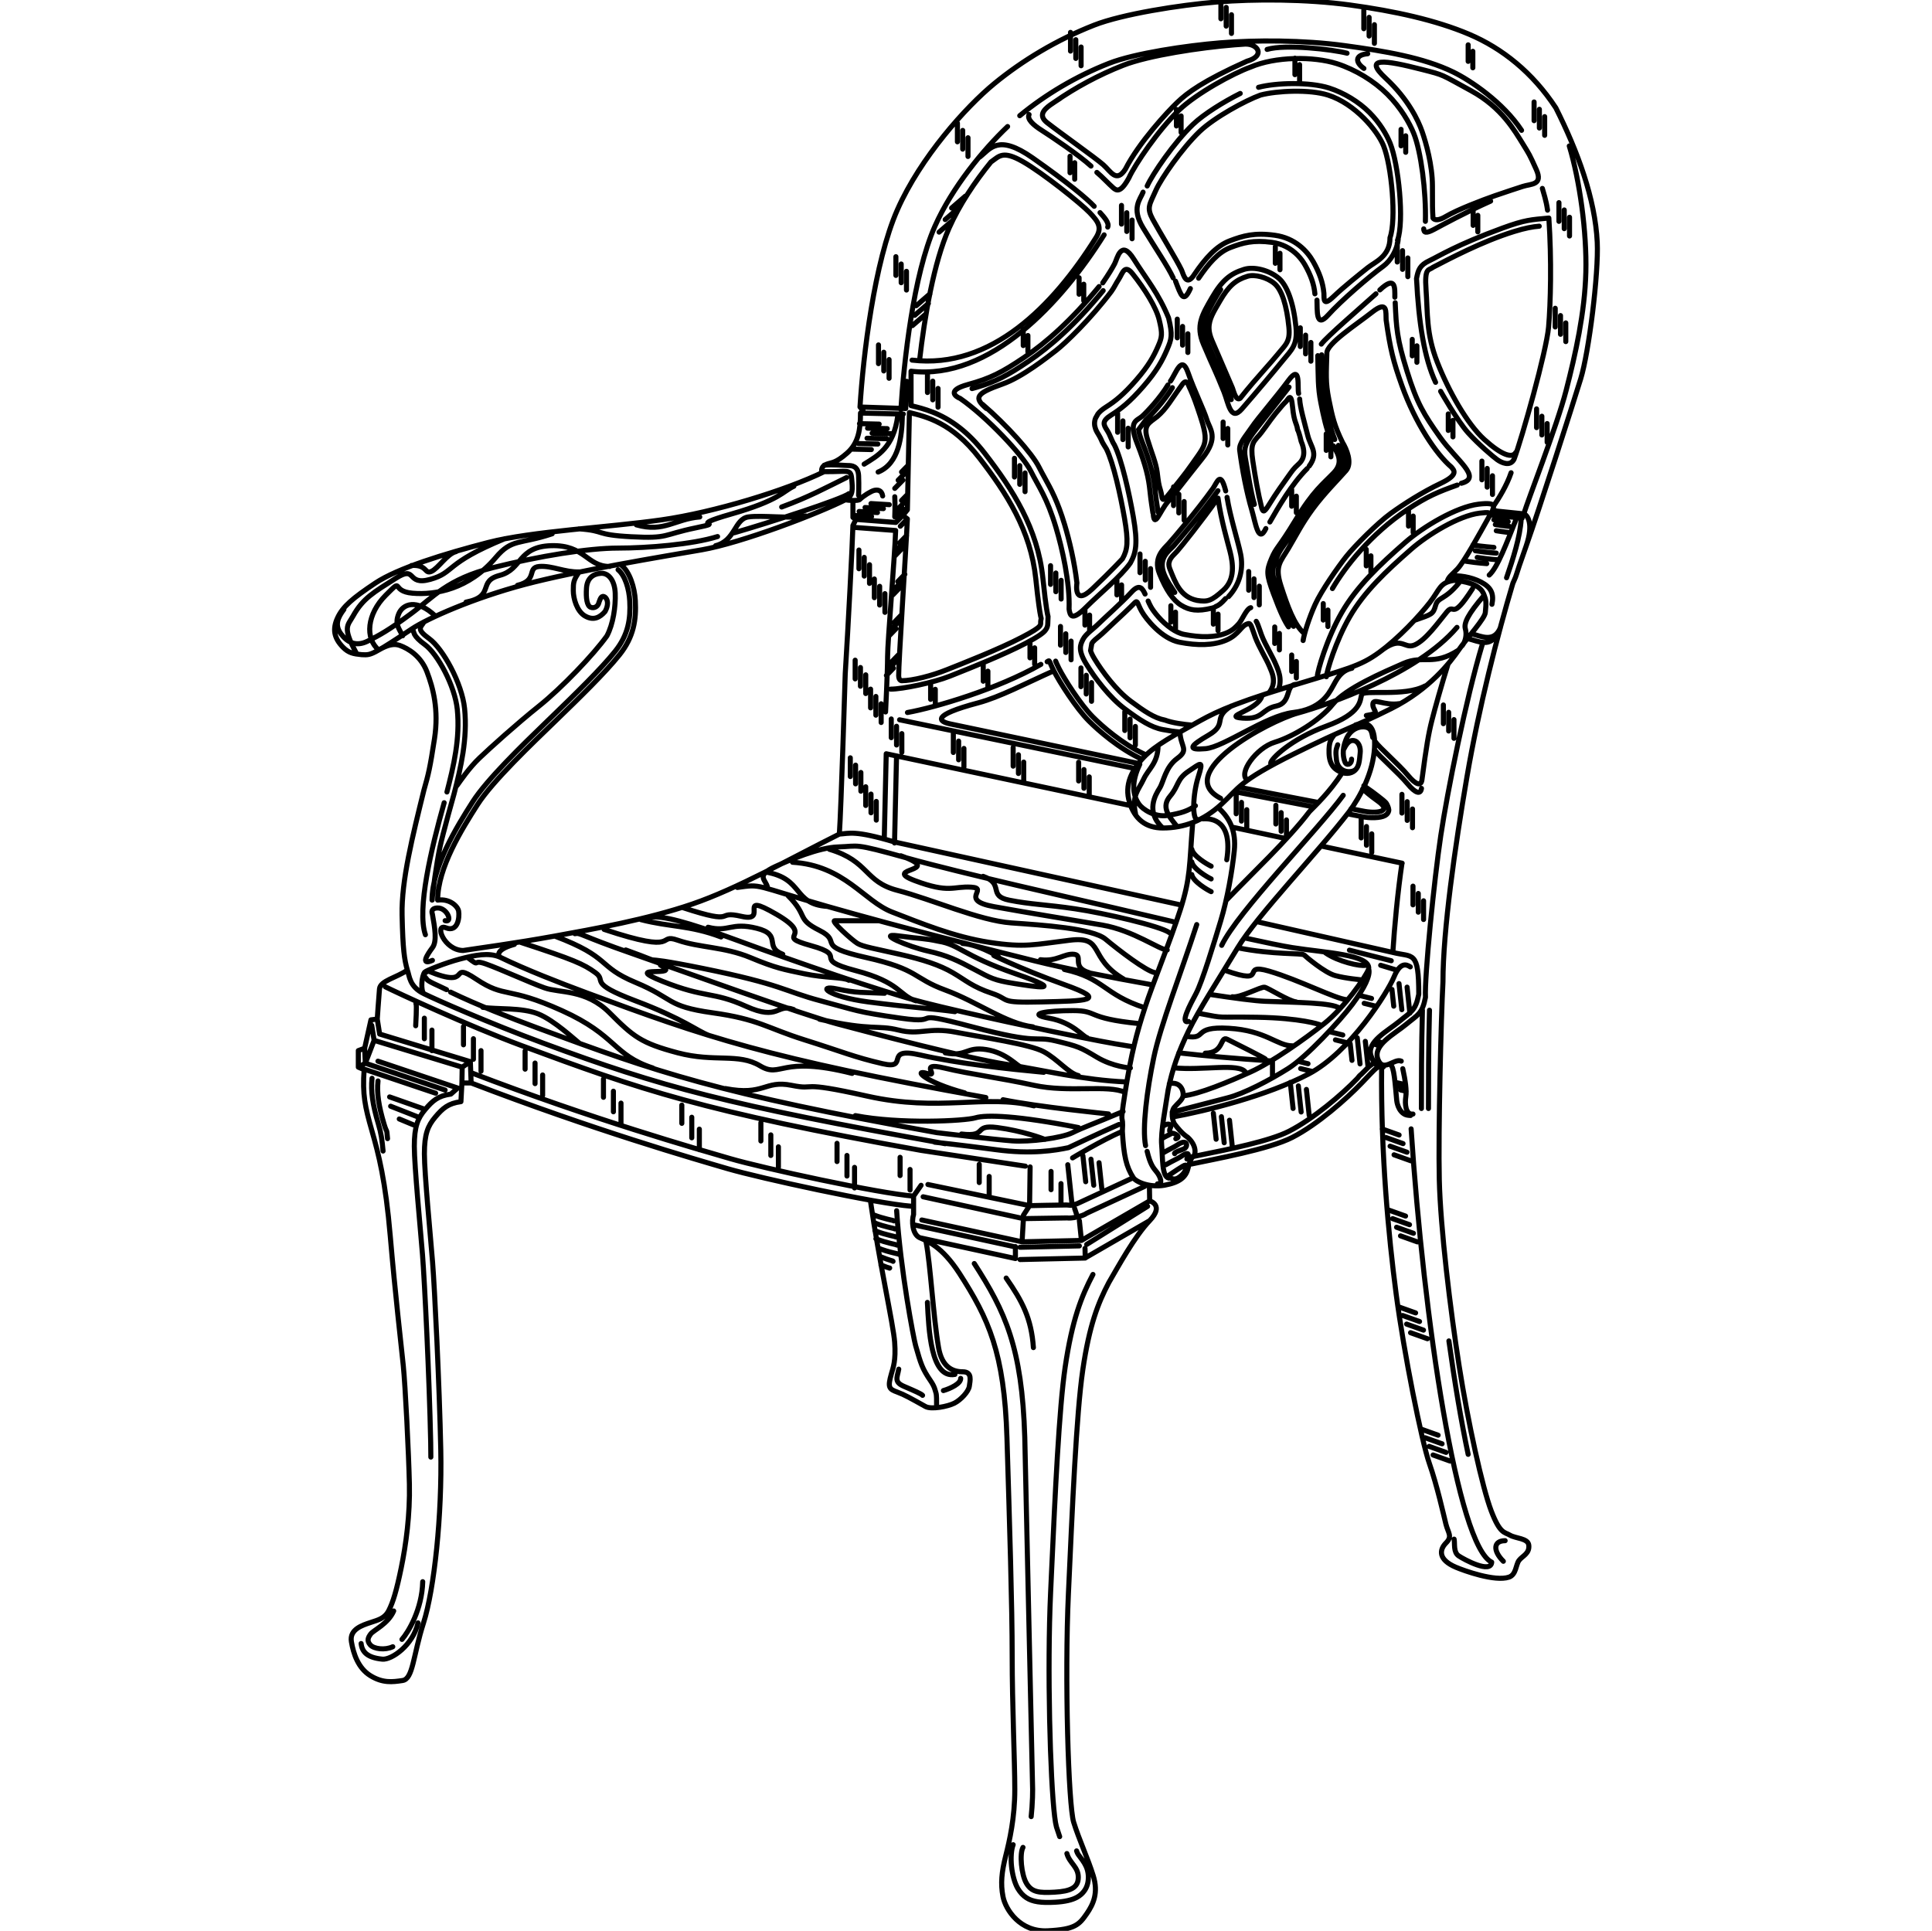 <?xml version="1.0" encoding="utf-8"?>
<!-- Generator: Adobe Illustrator 16.0.0, SVG Export Plug-In . SVG Version: 6.00 Build 0)  -->
<!DOCTYPE svg PUBLIC "-//W3C//DTD SVG 1.1//EN" "http://www.w3.org/Graphics/SVG/1.1/DTD/svg11.dtd">
<svg version="1.1" id="Layer_1" xmlns:x="http://ns.adobe.com/Extensibility/1.0/" xmlns:i="http://ns.adobe.com/AdobeIllustrator/10.0/" xmlns:graph="http://ns.adobe.com/Graphs/1.0/"
	 xmlns="http://www.w3.org/2000/svg" xmlns:xlink="http://www.w3.org/1999/xlink" x="0px" y="0px" width="597.84px"
	 height="597.553px" viewBox="0 0 597.84 597.553" enable-background="new 0 0 597.84 597.553" xml:space="preserve">
<path fill="none" stroke="#000000" stroke-width="1.569" stroke-linecap="round" d="M459.626,189.475
	c0,1.836-5.736,8.031-8.26,11.702c-2.524,3.671-8.949,12.162-20.88,18.127c-11.932,5.965-13.577,5.806-30.059,13.996
	c-17.323,8.609-16.979,10.555-22.485,15.603s-11.458,7.342-18.126,7.342c-5.278,0-8.72-2.752-10.326-8.031
	c-1.606-5.276,0.688-9.867,4.36-13.767c3.671-3.9,10.325-7.342,15.603-10.326c5.277-2.982,10.096-5.736,28.911-11.472
	c18.738-5.713,22.486-6.426,28.452-10.785c5.965-4.36,12.39-11.243,15.603-15.374c3.212-4.129,2.982-6.195,7.572-6.883
	 M377.712,247.068c-14.915-7.801,14.685-23.863,23.863-26.386c9.178-2.525,36.982-12.044,49.275-26.527 M369.911,249.362
	c-2.295,1.606-4.36,2.295-8.49,2.983c-4.13,0.688-7.89-1.943-8.948-3.442c-2.173-3.073-2.295-7.113,0.229-12.39 M459.626,189.475
	c0.356-3.333,0.149-3.909-0.357-5.256c-0.504-1.347-1.515-3.873-9.28-4.611 M405.209,251.161c1.598-1.665,6.139-5.82,10.162-12.051
	 M417.456,251.239c3.443-4.66,7.446-12.129,7.877-19.812c0.318-5.684-1.321-8.786-5.901-7.059 M418.235,234.937
	c0,1.717-1.56,2.106-2.028,0.937c-0.468-1.17-1.092-3.588,0.312-7.02c1.403-3.432,4.446-4.212,6.161-3.822
	c1.716,0.39,1.794,1.716,2.106,3.197 M413.946,230.492c-0.547,1.56-0.703,1.872-0.391,4.68c0.312,2.809,2.651,4.057,4.914,3.51
	c2.262-0.546,2.184-3.744,2.418-5.537c0.234-1.795-0.445-3.726-2.006-3.96c-1.56-0.234-2.495,1.559-3.119,2.808 M379.376,278.712
	c8.052-8.426,19.132-18.724,25.833-27.551 M361.475,337.273c1.301-6.389,3.144-11.654,6.311-18.199
	c3.167-6.545,9.078-15.625,15.201-25.759c6.123-10.134,24.703-29.348,34.468-42.076 M367.786,316.117
	c-2.745,0.846,0.422-5.066,2.322-8.656c1.901-3.59,5.49-15.412,7.602-22.379c2.112-6.968,3.589-15.625,4.222-21.747
	c0.644-6.22-1.477-10.134-4.645-13.09 M379.609,266.079c1.9-12.035-4.433-12.879-7.39-12.667 M347.307,350.109
	c0.422-6.545-1.056,0,0.845-12.035c1.9-12.033,3.588-18.367,6.122-26.178c2.533-7.812,7.812-20.481,10.979-30.404
	c3.167-9.923,2.744-13.513,3.799-26.604 M367.575,352.009c2.956,2.746,2.323,5.49,1.688,5.912c-0.633,0.422-1.055,1.268-1.688,3.801
	c-0.634,2.533-2.534,4.221-7.178,5.066c-4.646,0.844-8.86-1.002-9.712-2.322c-2.189-3.389-2.957-6.756-3.378-14.357 M370.32,286.136
	c-4.856,14.99-11.19,31.037-13.302,41.172c-2.111,10.133-3.589,21.746-2.534,27.236 M379.821,339.763
	c5.066-1.266,13.089-5.488,18.79-9.078c5.7-3.59,16.046-14.779,19.846-19.846c3.8-5.068,5.7-9.078,5.067-10.979 M367.575,352.009
	c-1.9-1.268-3.167-2.955-4.012-4.012c-0.844-1.055-1.266-4.012-0.21-5.277c1.055-1.266,2.534-2.324,2.744-3.59
	c0.211-1.266-0.6-4.576-4.267-3.75 M362.719,344.197c2.322-0.633,10.767-2.742,17.102-4.434 M331.894,358.343
	c0,0,8.657-5.277,15.413-8.234 M362.93,345.675c10.345-1.898,29.136-6.545,42.015-13.301s24.491-25.336,26.391-29.98
	c1.901-4.645,3.801-4.013,5.067-3.168 M368.63,360.244c6.968-1.479,24.096-4.562,31.247-8.234
	c7.812-4.012,16.679-11.822,21.536-16.891c4.856-5.066,4.856-5.277,6.123-4.855 M368.196,358.125l3.691-0.756
	c7.955-1.611,21.033-4.219,27.003-7.283c7.607-3.906,16.375-11.373,21.104-16.309l0.703-0.857l0.623-0.547l2.028-2.027
	c0.563-0.59,1.512-1.102,1.937-1.535 M350.685,364.466l-17.313,8.023 M354.201,367.162l-17.874,8.283 M330.204,376.923
	c1.267,0.211,4.646-0.422,6.124-1.479 M330.204,376.923l-13.512,0.211 M318.592,373.123c0,0,9.501-0.211,11.401-0.211
	c1.267,0,1.056,0.422,3.378-0.422 M330.416,360.455l1.267,11.824 M333.372,376.501l-0.845-2.533 M318.592,373.123l-1.9,2.957
	 M318.592,373.123l0.17-11.992 M346.251,347.998c-6.757,2.957-15.624,7.178-15.624,7.178 M366.097,339.13
	c4.856-0.422,14.357-4.434,20.902-7.389c6.545-2.957,16.679-10.135,22.802-14.99c6.124-4.855,12.669-14.146,13.724-16.892
	 M393.755,333.429v-5.066 M316.692,377.134l-31.036-6.756 M318.592,373.123l-31.458-6.545 M285.022,356.023l32.258,4.873
	 M289.245,353.488c0,0,8.023,0.844,19.002,2.322c10.979,1.479,18.368,0.213,22.38-0.635 M289.878,350.531
	c0,0,17.735,2.111,23.224,2.535c5.49,0.422,15.413-0.846,18.791-2.535c3.379-1.689,6.123-2.533,15.624-6.545 M282.7,370.167v5.699
	 M314.217,389.492l-29.617-6.447 M316.692,377.134l-0.422,7.178 M334.005,377.767l0.633,6.123 M343.084,396.98
	c2.956-5.066,8.023-14.355,12.667-19.213c4.646-4.855,0-6.121,0-6.121s-0.074-4.348-0.074-4.559 M334.638,383.89l21.113-12.244
	 M334.638,383.89l-18.368,0.422 M282.7,375.867c-0.634,1.9-0.422,6.123,1.9,7.178c2.323,1.059,6.757,2.535,12.246,10.98
	 M313.736,385.791l-31.036-6.756 M334.005,385.58l-18.369,0.422 M336.261,385.128l18.856-11.795 M335.871,389.261l19.881-11.494
	 M313.736,385.791l-31.036-6.756 M316.27,384.312l-31.037-6.756 M335.812,389.337l-20.175,0.465 M361.711,364.603
	c-2.248-0.355-1.893-6.389-2.248-10.293s1.301-12.186,2.012-17.037 M358.162,366.378c1.774,0.236,0.946-2.25-0.237-3.67
	c-1.183-1.418-2.011-2.482-2.958-6.387 M361.12,364.128c0,0,3.076-2.129,4.851-3.193c1.774-1.064,0.829,0.475,0.829,1.064
	c0,0.592-1.065,1.893-2.366,2.604C363.131,365.312,362.185,364.484,361.12,364.128 M367.272,358.687
	c1.538-3.076-1.42-1.064-2.13-0.59c-0.709,0.473-2.129,1.064-4.377,2.365 M363.486,357.031c-0.119-0.117-0.154-0.393,2.721-1.418
	c1.655-0.594,1.368-3.604-2.012-1.186c-0.693,0.498-2.484,1.303-4.496,2.486 M363.841,352.417c2.011-0.592-0.828-2.01-1.302-1.656
	c-0.473,0.355-1.774,0.828-3.076,1.656 M361.948,350.05c-0.118-0.828,0.591-1.182,0.237-1.773c-0.355-0.592-1.065-0.475-2.129,0.117
	 M145.791,335.15c37.673,14.488,69.492,23.652,79.428,26.551c9.936,2.898,45.953,10.764,56.716,11.592 M282.7,370.167
	c-10.764-0.83-46.781-8.695-56.717-11.594c-9.936-2.896-42.52-12.109-80.192-26.598 M119.236,305.398
	c3.312,1.656,25.504,12.016,42.227,18.215c36.846,13.662,55.889,20.287,123.559,32.41 M131.23,307.554
	c3.312,1.656,20.085,9.051,36.808,15.25c36.846,13.662,56.767,19.023,124.437,31.146 M139.431,307.042
	c7.983,3.887,18.67,8.035,26.888,11.082c36.846,13.662,55.889,20.285,123.559,32.406 M154.616,296.167
	c-3.457-1.424-7.524-0.611-12.202,0.608c-4.677,1.221-10.631,3.651-10.981,4.069c-0.952,1.133-1.366,5.822-0.204,6.711
	 M132.486,300.503c-2.34,1.172-0.78,1.873-0.39,2.574c0.39,0.703,3.744,2.029,6.083,3.199 M154.616,296.167
	c7.983,3.886,18.671,8.034,26.888,11.083c36.845,13.66,55.889,20.285,123.56,32.406 M343.036,344.744c0,0-22.02-2.201-32.663-4.404
	 M143.303,294.158c4.771-0.734,16.234-2.263,28.345-4.465c12.111-2.202,28.626-5.137,42.572-9.909
	c13.946-4.771,30.094-13.946,45.508-21.653 M159.17,292.263c-6.606,1.834-4.554,3.903-4.554,3.903 M348.541,334.835
	c-13.288-0.547-25.69-3.67-37.434-5.506c-11.744-1.836-41.104-9.541-52.113-12.477c-11.01-2.938-46.242-15.781-63.124-21.654
	c-16.882-5.872-16.148-6.605-17.983-6.239 M350.801,323.978c-8.224-1.268-13.353-2.404-16.939-3.09
	c-7.707-1.467-35.232-7.34-48.077-10.643s-40.37-12.845-57.251-19.084c-16.882-6.238-23.489-7.706-27.158-7.338 M393.755,328.363
	c-11.723-0.764-21.228-1.639-28.991-2.527 M356.78,304.82c-13.446-2.381-27.552-5.183-36.498-7.419
	c-16.214-4.053-41.104-10.275-64.224-16.881s-20.185-6.973-27.892-5.873 M414.601,312.082c-2.202-1.836-13.58-1.836-23.122-2.201
	c-3.028-0.117-9.385-0.938-17.261-2.154 M363.921,285.447c-7.736-1.796-14.789-3.464-19.067-4.462
	c-11.884-2.772-47.14-10.695-64.175-15.449c-17.034-4.754-14.54-3.633-21.385-3.425c-6.03,0.183-15.059,4.07-19.415,6.08
	c-6.292,2.905-2.775,4.08-2.38,6.457 M423.524,299.86c0.631-4.499-13.703-5.01-23.607-6.595c-3.112-0.498-8.533-1.621-14.874-3.016
	 M116.741,315.376c0,0,0.455-6.764,0.688-9.33c0.233-2.562,5.361-3.496,8.625-5.826 M126.054,300.22
	c-0.933-3.265-1.399-6.294-1.631-17.017c-0.233-10.723,3.263-24.476,6.759-38.696 M126.054,300.22
	c0.699,1.865,0.563,5.109,5.176,7.334 M131.182,244.508c1.399-4.896,1.865-6.759,3.264-15.851
	c1.398-9.091-0.466-15.851-2.331-20.746s-5.828-7.227-8.392-8.159c-1.766-0.643-3.729-0.233-6.527,1.399
	c-2.797,1.631-3.548,1.532-5.265,1.454 M140.506,245.674c2.098-8.16,4.195-17.017,3.263-26.34
	c-0.789-7.891-6.76-18.649-10.956-21.68c-4.196-3.03-2.564-3.497-1.632-5.128 M140.506,245.674c0,0-3.497,12.354-4.429,16.783
	c-0.933,4.43-2.331,14.22-2.331,16.083 M111.931,202.605c-2.554-0.258-4.036-0.491-5.828-2.331c-2.76-2.834-3.263-5.595-1.632-9.091
	c1.632-3.498,4.663-6.062,11.655-10.723c6.994-4.663,21.446-9.092,34.966-12.588c13.521-3.497,37.297-4.662,53.614-6.992
	c16.317-2.333,38.462-9.091,50.35-14.919 M117.195,201.151c1.399-0.699,5.361-3.264,10.257-6.527
	c4.895-3.264,19.114-9.558,34.965-13.753c15.851-4.196,42.658-8.625,54.779-10.723c12.122-2.098,36.158-11.239,44.783-15.667
	 M106.413,188.595c-1.941,2.588-2.902,4.911-0.893,7.591c2.009,2.678,4.688,4.017,8.259,2.232c3.572-1.786,6.474-3.349,13.395-8.483
	c6.92-5.135,11.161-10.715,25.449-14.287c14.287-3.572,29.467-6.028,38.619-6.028c9.153,0,22.993-1.116,30.806-3.57 M135.433,278.56
	c0-10.045,7.59-22.101,12.278-29.468c4.687-7.367,17.188-19.198,24.333-26.118c7.143-6.92,15.18-14.734,19.644-20.315
	c4.465-5.581,5.217-10.93,4.911-16.742c-0.223-4.241-1.786-8.93-4.241-10.938 M138.301,245.107
	c2.035-7.915,4.107-16.503,3.203-25.547c-0.728-7.283-6.15-17.262-10.023-20.06c-1.862-1.345-2.768-2.361-3.188-3.116l-0.415-1.082
	c-0.068-0.314-0.093-0.613-0.081-0.902 M131.638,289.274c-2.679-7.812,1.786-26.564,5.804-40.85 M179.221,176.992
	c-1.794,2.574-1.819,3.344-1.819,5.8c0,2.455,1.117,6.367,3.572,7.812c2.72,1.602,4.688,0.447,6.25-1.339
	c1.591-2.914,0.343-4.708-0.67-4.688c-0.706,0.013-1.12,1.599-1.339,2.232c-0.3,0.867-1.339,1.562-2.456,1.117
	c-1.117-0.447-1.5-2.818-1.276-5.943c0.223-3.125,2.105-4.369,4.401-4.55 M187.801,196.804c1.95-3.666,2.729-9.126,2.574-13.181
	c-0.156-4.056-2.106-6.396-4.49-6.188 M141.392,243.134c1.248-1.716,3.744-5.46,7.019-8.58c3.276-3.12,11.388-10.452,18.408-16.068
	s16.848-15.912,20.982-21.683 M133.696,278.56c0-10.35,7.72-22.81,12.55-30.4c4.371-6.869,15.434-17.589,22.806-24.709l1.784-1.724
	c7.087-6.866,15.066-14.614,19.497-20.152c4.149-5.186,4.817-10.165,4.533-15.566c-0.197-3.736-1.443-7.916-3.607-9.686
	 M262.692,152.769c-2.138,1.712-25.088,9.124-35.494,12.117 M241.881,156.903c8.553-3.136,13.684-5.986,20.099-9.123
	 M261.435,154.662c2.708-0.998,2.391-3.416,2.106-6.551s-1.276-2.04-8.485-2.15 M254.282,146.212c-0.143-0.998,0-1.995,1.568-2.565
	c1.568-0.57,2.708-0.285,6.272-3.421c3.563-3.137,4.149-7.406,4.149-12.395 M267.396,143.647c4.134-2.565,9.124-5.132,10.406-14.968
	 M265.686,153.34c0-0.143,0.143-2.994,0-6.129c-0.143-3.137-2.28-3.137-3.279-3.137c-0.998,0-4.794-0.41-7.368-0.099
	 M273.134,153.492c-0.312-1.95-1.715-1.95-2.651-1.716c-0.936,0.234-3.275,1.638-4.446,2.808c-0.468,0.468-3.354,0.312-4.602,0.078
	 M263.931,154.974v5.148 M263.931,160.122l0.936,0.625 M264.867,160.746l-0.936,1.872 M264.867,160.746l12.346,0.939
	 M277.212,161.685l2.162-2.187 M271.731,146.082c6.551-2.651,7.331-11.231,7.487-17.16 M266.271,127.831l13.259,0.312
	 M265.959,131.107l6.091,0.144 M268.455,132.51l6.092,0.143 M269.859,134.071l6.091,0.143 M268.299,135.63l6.091,0.144
	 M265.565,137.275l6.091,0.143 M269.628,139.134l-6.091-0.144 M276.878,153.726c0,0,0.156,2.808,0,6.239 M281.402,127.675
	l-0.624,30.106 M280.778,157.781l-1.404,1.717 M279.375,159.499l1.404,1.091 M267.051,127.05l-0.936-1.091 M266.271,127.831
	l0.779-0.78 M266.115,125.959l14.156,0.468 M280.271,126.427l0.312-8.423 M279.023,210.664c3.431,0,9.36-1.56,14.04-3.432
	s15.911-6.239,23.087-9.983c7.176-3.744,5.615-3.744,5.927-5.304s0,2.184-1.56-12.792c-1.56-14.975-9.047-26.518-17.471-37.438
	c-8.424-10.92-16.535-12.792-21.644-14.04 M275.612,213.275c3.629,0,13.319-2.02,18.268-4l-0.002,0.002l1.588-0.633
	c5.347-2.126,15.182-6.043,21.703-9.444c4.102-2.141,5.63-3.297,6.241-4.051c0.652-0.805,0.789-1.456,0.817-2.134l0.081-2.229
	c-0.096-0.406-0.56-1.861-1.6-11.861c-1.606-15.411-9.25-27.318-17.918-38.555c-2.658-3.446-5.289-6.031-7.812-8.002
	c-5.928-4.634-11.265-5.906-15.053-6.831 M330.813,188.513c0.312-8.111-2.12-18.82-4.057-25.271
	c-2.807-9.36-5.304-12.48-7.799-17.472c-2.497-4.992-13.728-16.848-21.839-22.464 M333.243,180.411
	c-0.753-6.534-2.386-13.327-3.781-17.98c-2.195-7.315-4.204-10.964-6.17-14.53c-0.606-1.099-1.208-2.189-1.809-3.392
	c-2.094-4.188-10.037-13.038-17.473-19.397 M330.813,188.513c0.312,2.185,0.936,3.743,5.304-0.624
	c4.369-4.367,10.665-9.417,13.648-13.633 M347.348,172.914c0,0-3.431,3.744-9.359,9.359c-5.928,5.616-4.746-1.862-4.746-1.862
	 M342.357,138.907c2.184,4.367,4.368,14.351,5.616,21.527c1.247,7.176,0.936,9.672-0.625,12.479 M349.765,174.255
	c1.788-3.219,2.362-6.068,0.93-14.295c-1.293-7.434-3.604-17.765-5.866-22.29 M280.778,160.59
	c-0.507,11.075-2.744,44.639-2.691,48.514c0.021,1.596,0.936,1.56,0.936,1.56 M274.032,220.335c0,0,0.624-12.479,0.624-17.159
	c0-4.68,2.184-30.263,2.496-38.998 M277.151,164.178l-13.106-0.984 M261.552,208.481c0.936-14.976,2.184-39.312,2.379-45.863
	 M278.595,162.852l2.184-2.262 M350.605,237.714l-72.238-14.959 M294.122,224.053l58.159,12.221 M274.235,233.274l-0.606,26.246
	 M274.235,233.274l75.628,16.042 M381.192,255.961l16.885,3.582 M408.761,261.809l25.125,5.329 M277.427,233.95l-0.622,26.935
	 M259.728,258.132c0.548-7.431,1.824-49.651,1.824-49.651 M276.782,260.571c-12.348-3.679-13.924-2.626-17.054-2.439
	 M276.782,260.571l88.893,19.55 M388.816,285.211l42.183,9.548 M280.8,220.509c8.572-1.543,28.137-7.326,41.287-14.903
	 M294.122,224.053c-3.59-0.736-6.21-2.607,8.574-6.537c6.635-1.764,14.597-5.988,23.392-9.918 M353.355,234.987
	c-7.208-3.386-13.499-8.942-16.414-11.857c-3.931-3.931-9.171-12.164-10.854-15.532c-1.684-3.369-1.123-3.369-2.059-2.808
	 M354.106,233.388c-6.991-3.284-13.088-8.68-15.916-11.508c-3.812-3.813-8.889-11.806-10.523-15.073
	c-0.521-1.042-0.815-1.745-1.008-2.203 M365.129,226.54c-2.012-0.179-3.318-0.385-5.341-0.76c-3.595-0.666-7.056-2.929-11.715-6.391
	c-4.66-3.46-9.32-9.584-11.982-13.979c-2.663-4.393-1.731-5.991-0.932-7.588c0.799-1.598,3.195-3.195,4.659-4.66
	c1.465-1.464,7.722-7.056,10.252-9.852c2.529-2.796,3.461-1.199,4.26,0.532 M368.929,224.418c-2.711-0.238-6.075-0.669-8.476-1.568
	c-3.23-0.598-6.402-2.764-10.589-5.875c-4.367-3.244-8.708-9.006-11.205-13.125c-0.606-1.001-0.991-1.81-1.193-2.493l0.379-2.192
	c0.393-0.784,1.392-1.49,2.276-2.244c0.652-0.557,1.29-1.104,1.82-1.635l-0.065,0.063l2.672-2.515l-0.015,0.014
	c2.095-1.944,4.821-4.481,6.693-6.393 M386.148,193.029c-2.13,0.533-2.663,3.328-6.657,5.059c-3.994,1.731-9.053,1.731-14.512,0.666
	c-5.458-1.065-10.384-7.189-11.715-9.586c-1.333-2.396-1.199-3.461-2.038-2.71 M355.279,186.002c0.189,0.44,0.443,1.035,0.849,1.766
	c0.846,1.523,3.299,4.694,6.389,6.796c1.224,0.833,2.548,1.5,3.922,1.769c5,0.976,9.639,1.051,13.298-0.535
	c1.835-0.795,2.784-1.879,3.575-2.751c1.086-1.2,2.369-4.645,3.716-4.982 M392.643,214.436c2.651-3.286,0.902-6.429,0.161-8.227
	c-0.932-2.263-3.328-6.124-4.393-9.053c-1.065-2.929-1.331-4.527-2.263-4.127 M395.561,213.513c0.177-0.44,0.305-0.874,0.394-1.302
	c0.167-0.808,0.193-1.592,0.123-2.342c-0.145-1.53-0.708-2.903-1.171-3.975l-0.2-0.468c-0.416-1.009-1.105-2.323-1.851-3.735
	c-0.917-1.736-1.928-3.632-2.512-5.238l0.009,0.026l-0.568-1.631l0.005,0.015c-0.406-1.197-0.737-2.069-1.062-2.58 M447.767,180.184
	c0.313-1.618,1.54-2.311,3.173-4.06c2.213-2.372,6.515-10.263,10.231-16.916 M461.664,187.016c0.669-3.184-0.167-5.195-3.351-6.872
	c-3.185-1.675-7.206-2.178-9.384-1.842 M461.831,158.026l9.718,1.005 M472.22,169.085c2.513-7.206,0.335-9.718-0.671-10.054
	 M460.825,177.966c2.514-2.178,5.529-10.221,8.378-17.427 M466.188,178.804c2.011-5.864,4.189-12.567,4.524-18.097 M433.833,267.119
	c-1.309,8.839-2.342,19.772-2.833,27.641 M448.1,205.464c-2.042,6.528-4.113,13.925-5.036,17.578
	c-1.002,3.961-1.688,7.891-3.062,18.337 M458.678,199.464c-5.07,16.9-10.817,45.632-12.845,59.152
	c-2.028,13.521-5.07,43.606-4.732,50.028 M468.142,180.535c-4.732,15.887-10.478,38.196-14.197,59.83
	c-3.717,21.632-7.436,47.659-7.436,63.547 M375.385,151.086c-5.083,7.118-12.369,15.589-13.725,17.114
	c-1.355,1.524-4.914,4.236-2.88,9.319c2.033,5.083,4.236,8.302,6.777,9.828c2.542,1.525,4.936,1.967,9.489,0.848 M376.901,154.153
	c-5.178,7.249-11.223,14.837-12.604,16.391l-0.661,0.701c-0.528,0.544-1.267,1.228-1.692,2.182l-0.236,0.875
	c-0.054,0.556,0.058,1.185,0.348,1.909c1.653,4.13,3.212,8.58,8.416,9.612 M379.283,151.934c-1.613-6.3-2.542-2.881-3.897-0.848
	 M370.471,185.822c3.22,0.509,4.406,0.17,8.134-3.219c3.727-3.389,2.88-8.472,2.033-11.861c-0.847-3.388-2.71-9.489-3.737-16.589
	 M380.165,184.633c3.9-4.212,4.524-9.203,3.744-13.103s-3.276-11.701-4.212-17.627 M376.108,187.753
	c1.063-0.44,1.717-0.936,3.121-2.495 M391.708,163.574c-2.34,4.836-3.166-1.687-4.368-5.771c-1.56-5.304-2.964-12.479-3.744-18.564
	 M404.5,145.011c-4.836,4.835-9.048,12.167-11.544,16.536 M390.46,157.334c-1.248-4.993-2.028-9.671-2.808-14.82
	c-0.779-5.147,0.312-5.771,1.404-7.176 M402.628,136.587c1.872,4.368,0.052,6.263-0.78,7.02c-1.716,1.56-2.028,2.183-3.276,3.9
	c-1.248,1.715-3.9,5.459-5.616,8.268c-1.716,2.808-2.028,2.808-2.496,1.56 M412.611,137.991c0.625,1.403,3.588,4.679,0.156,8.267
	c-3.431,3.588-6.396,5.616-11.855,14.664c-5.46,9.047-5.928,8.268-7.487,12.011c-1.56,3.743-1.56,4.836,0.623,10.763
	c2.185,5.928,3.588,8.736,4.68,10.296 M415.42,136.899c1.248,2.027,3.12,6.396,1.092,8.735c-2.027,2.34-6.864,7.176-10.295,11.856
	c-3.432,4.68-4.992,7.955-7.488,12.167c-2.495,4.211-4.367,5.46-2.339,11.699c2.028,6.24,4.056,12.011,7.175,14.664
	 M383.597,139.238c-0.156-2.183,1.872-4.212,3.744-7.02s7.488-9.203,11.388-14.507c3.9-5.304,2.651,2.341,3.12,4.056
	 M405.125,144.231c2.963-4.057,0.468-5.772-0.468-9.517c-0.936-3.744-2.339-8.423-2.496-11.231 M402.628,136.587
	c0,0-0.624-2.808-1.092-3.588c-0.312-2.184-1.092-2.184-1.56-7.02s-1.248-2.496-2.028-1.716c-0.78,0.78-1.248,1.248-3.276,3.744
	c-2.028,2.496-4.056,5.772-5.616,7.332 M407.776,110.068c0.156,6.553,0,9.828,0.936,14.508c0.936,4.68,1.56,7.643,3.12,11.7
	 M410.584,109.289c-0.156,6.239-0.468,8.891,0.624,14.352c1.093,5.459,1.716,8.11,4.212,13.259 M344.829,137.67
	c-0.854-1.24-1.167-2.799-2.259-4.515s-1.716-2.809,1.248-4.681c2.964-1.871,5.772-4.055,9.983-8.891
	c4.213-4.836,5.929-8.112,7.332-11.388c1.404-3.276,1.78-4.438,0.469-9.828 M358.725,99.069c1.062,4.364,0.824,5.309-0.313,7.961
	c-1.309,3.053-2.917,6.102-6.843,10.608c-3.941,4.526-6.558,6.582-9.332,8.334c-1.228,0.775-2.004,1.496-2.494,2.136l-0.747,1.329
	c-0.422,1.127-0.387,2.208,0.025,3.334c0.225,0.611,0.597,1.26,1.051,1.973c0.461,0.725,1.013,2.056,1.013,2.056
	s0.744,1.341,1.272,2.107 M361.602,98.368c-3.141-7.678-6.773-11.842-10.759-18.179c-3.986-6.337-5.111-0.103-5.928,1.431
	c-0.818,1.533-1.738,3.066-3.68,5.928 M358.725,99.069c-0.908-3.913-4.535-9.688-8.292-14.383c-2.453-3.066-3.065-0.102-4.19,1.635
	s-1.328,2.453-2.351,3.883 M378.744,121.275c1.358,3.358,2.022,9.332,5.519,5.314c4.697-5.396,10.034-11.754,12.691-15.024
	c2.658-3.271,4.625-4.718,4.071-10.321c-0.75-7.571-2.741-12.93-5.315-15.127c-2.919-2.49-7.638-3.692-10.69-2.768
	c-4.317,1.308-6.925,3.474-9.991,8.79c-3.067,5.313-5.089,8.603-2.622,14.419C375.817,114.597,375.676,113.692,378.744,121.275
	 M381.354,120.042l-6.346-14.739l0.01,0.024c-0.592-1.398-0.883-2.609-0.903-3.741c-0.051-2.876,1.515-5.202,3.388-8.447
	c2.642-4.58,4.827-6.516,8.546-7.643c1.144-0.347,2.6-0.24,4.043,0.131c1.559,0.403,3.112,1.137,4.293,2.144
	c2.277,1.943,3.785,6.771,4.447,13.467c0.12,1.206,0.109,2.178-0.03,3.002c-0.313,1.859-1.318,2.901-2.511,4.313l-0.981,1.178
	c-0.926,1.139-2.233,2.619-3.723,4.306c-2.407,2.729-5.275,5.981-7.819,9.222 M383.768,123.26c-1.286,0.951-1.999-2.082-2.414-3.219
	 M356.76,158.747c-0.265-1.987-0.53-3.046-0.927-6.887c-0.397-3.842-1.192-7.684-3.974-14.704c-2.782-7.021,0-6.888,1.589-8.345
	c1.59-1.457,5.563-5.696,7.948-9.67 M356.892,159.41c0.397,3.974,2.119-1.325,4.371-3.975c2.253-2.649,5.432-6.887,10.73-13.51
	c5.298-6.624,2.384-9.007,1.457-12.054c-0.928-3.047-3.842-8.875-5.829-14.571s-3.708,0.265-5.431,2.649 M358.084,128.943
	c3.047-2.649,4.239-5.165,7.551-9.669 M365.635,119.273c1.589-2.384,1.987-0.265,2.384,0.53c0.398,0.794,1.458,3.178,2.518,6.358
	c1.06,3.178,2.517,7.153,2.384,9.669c-0.132,2.517-1.192,3.709-3.974,7.682c-2.782,3.974-3.974,5.166-6.888,9.007
	c-2.915,3.841-2.252,1.458-2.915-0.661c-0.663-2.12-0.662-2.65-1.06-5.697c-0.397-3.046-1.721-5.96-3.046-10.331
	c-1.325-4.372,0.53-4.901,3.046-6.889 M358.361,158.51l-0.265-1.785c-0.186-1.178-0.391-2.482-0.654-5.032
	c-0.409-3.954-1.217-7.908-4.079-15.133c-0.614-1.55-0.939-2.708-1.04-3.597l2.218-2.959c1.649-1.511,5.77-5.908,8.243-10.029
	 M388.153,156.098c-1.192-3.975-2.256-11.572-2.782-14.306c-0.663-3.444,0.53-4.902,1.59-6.624c1.06-1.722,7.551-9.67,11.921-15.365
	 M413.024,136.01c-1.56-4.055-2.183-7.02-3.12-11.699c-0.936-4.68-0.78-7.957-0.936-14.508 M363.525,183.344
	c-0.929-1.492-2.419-3.476-3.276-5.616c-2.033-5.083,1.538-7.223,2.894-8.748c1.355-1.524,8.641-9.997,13.725-17.114
	 M400.289,193.837c-1.093-1.56-2.497-4.367-4.681-10.296c-2.183-5.928-2.183-7.02-0.624-10.764c1.56-3.744,2.028-2.964,7.487-12.012
	c5.46-9.048,8.424-11.076,11.856-14.664s0.468-6.864-0.156-8.268 M381,123.665c-0.231-1.031-0.644-1.893-0.961-2.678
	 M380.039,120.987c-3.068-7.582-2.927-6.678-6.337-14.717c-2.467-5.816-0.445-9.105,2.621-14.42c0.474-0.82,0.936-1.566,1.396-2.244
	 M305.21,126.416c-3.789-3.316-3.473-4.58,5.052-7.578c6.032-2.122,13.736-8.21,16.578-10.421
	c2.842-2.211,10.579-9.631,17.053-18.212 M297.119,123.307c-1.145-0.424-4.54-2.417,2.408-4.312
	c6.946-1.894,10.578-3.789,17.367-8.368c6.789-4.579,14.525-11.368,23.209-21.946 M300.79,120.258
	c0.455-0.124,0.896-0.248,1.324-0.373c6.111-1.781,9.698-3.717,16.042-7.995c6.789-4.578,14.525-11.368,23.209-21.946
	 M281.925,125.537l-0.011-10.656 M281.914,114.88c24.491,2.886,46.643-21.293,59.746-42.196 M282.226,111.448
	c24.491,2.887,43.667-16.774,56.772-37.677 M481.432,33.374c-7.176-10.92-16.536-18.407-26.832-22.775
	c-10.296-4.368-23.087-7.176-36.815-9.048s-29.639-1.872-41.182-0.936s-29.327,3.744-38.063,7.176
	c-11.594,4.555-22.151,10.919-30.887,18.095c-8.736,7.176-22.776,22.775-29.951,39c-7.176,16.223-10.608,45.238-11.587,61.074
	 M311.795,39.159c-7.508,7.144-17.164,18.796-22.497,30.855c-6.66,15.058-9.618,42.03-10.527,56.727 M470.834,40.337
	c-5.677-8.639-15.801-15.456-21.187-18.065c-9.173-4.444-21.064-6.451-33.575-8.157c-12.815-1.748-27.669-1.735-38.444-0.861
	c-10.44,0.847-26.551,3.235-34.451,6.34c-10.312,4.051-19.705,9.708-27.475,16.09c-0.05,0.042-0.099,0.082-0.149,0.123
	 M306.667,50.097c-4.961,6.091-9.773,13.241-13.001,20.54c-4.681,10.583-7.534,27.05-9.131,41.006 M385.292,13.646
	c-1.134,0.068-2.235,0.146-3.296,0.231c-10.44,0.847-26.551,3.236-34.451,6.34c-7.613,2.991-14.725,6.857-21.054,11.245
	 M306.83,49.996c2.377-1.678,3.497-3.497,9.65,0c6.153,3.496,18.042,13.006,20.698,15.804c2.658,2.797,4.056,4.615,1.819,7.972
	 M348.229,52.373c-2.798,4.336-4.476,0.7-6.853-1.398c-2.377-2.097-13.427-9.93-17.343-13.007c-2.688-2.112-1.224-3.895,0.953-5.483
	c0.995-0.726,2.138-1.411,3.103-2.068 M338.577,63.841c-2.237-2.377-8.251-7.413-19.021-14.964
	c-10.768-7.553-13.146-2.797-16.363-0.28 M342.773,70.275c0.559-1.259-1.119-3.077-2.377-4.476 M337.599,51.393
	c-3.637-3.355-12.588-9.369-15.245-11.048c-2.658-1.679-4.616-3.497-3.917-4.895 M385.849,18.947
	c5.874-1.678,3.357-5.454-0.557-5.301 M348.229,52.373c4.195-8.251,13.006-17.762,16.083-20.699
	c3.076-2.937,7.832-6.573,21.537-12.727 M349.346,55.03c-2.657,4.896-3.916,3.917-4.895,3.077c-1.148-0.984-3.496-3.496-5.034-4.755
	 M349.346,55.03c1.819-4.056,9.092-14.824,15.524-20.979c5.364-5.131,16.643-11.328,22.098-13.286 M354.984,57.558
	c1.653-3.688,8.309-13.447,14.157-19.042c3.444-3.294,9.605-7.063,14.638-9.594 M390.072,29.411
	c-4.646,1.668-14.28,6.908-18.851,11.278c-5.565,5.323-11.918,14.59-13.492,18.098 M363.038,86.007
	c-1.578-3.443-5.595-9.326-9.325-15.495c-3.731-6.17-0.861-8.752,0-11.047 M368.347,89.307c-2.152,4.735-2.87,2.152-4.592-2.295
	 M365.621,83.568c-1.579-3.299-6.887-11.908-8.895-15.639c-2.01-3.73-1.005-4.591,1.003-9.142 M369.638,84.859
	c-2.439,3.875-3.299,0.575-4.017-1.291 M409.667,90.742c-0.287-3.3-1.435-6.456-3.301-9.757c-1.865-3.299-5.596-7.316-11.908-8.178
	c-6.312-0.86-9.756,0.144-13.917,1.722c-4.161,1.578-7.604,5.452-10.904,10.329 M406.884,90.934
	c-0.261-2.997-1.327-5.858-3.022-8.857c-1.128-1.997-3.041-4.305-5.962-5.761c-1.25-0.623-2.683-1.087-4.314-1.31
	c-5.821-0.793-8.995,0.142-12.832,1.598c-3.791,1.438-6.846,5.054-9.854,9.499 M432.665,74.017
	c-0.298,3.293-2.311,6.695-4.638,8.381c-4.341,3.143-13.17,10.775-17.061,15.116c-3.891,4.339-3.292-1.646-3.442-4.64
	 M409.667,90.742c0.101,1.833-0.348,4.228,2.944,1.085c3.293-3.144,7.981-6.865,10.626-8.98c2.245-1.796,6.884-3.442,6.884-9.279
	 M426.979,89.731c4.939-4.639,4.64-0.598,4.64,2.245 M408.87,106.493c1.646-2.244,12.272-11.374,16.912-15.565 M428.924,99.01
	c-0.149-2.395,0.6-6.286-4.34-2.395c-4.938,3.892-14.068,9.729-14,12.673 M431.734,93.684c0.348,7.81,0.521,11.106,3.645,21.17
	c3.124,10.064,5.206,13.361,10.238,20.477c5.055,7.146,13.187,12.493,6.594,14.228 M428.924,99.01
	c1.249,8.904,2.195,12.826,4.893,20.356c4.165,11.626,10.586,21.17,15.271,25.161 M444.228,118.326
	c-3.469-7.462-5.205-18.221-5.899-32.103 M468.521,142.098c-1.214,2.429-3.99,1.042-5.205,0.173
	c-1.215-0.867-5.726-4.685-9.023-8.329c-3.296-3.645-8.503-12.841-8.503-12.841 M443.361,82.752
	c-1.215,1.041-2.603-0.174-2.083,6.942c0.521,7.114,0,13.534,3.47,22.384c3.471,8.85,9.198,19.088,14.577,23.947
	s8.676,5.9,9.717,3.991 M479.282,67.481c-5.553,0.522-7.285,0.52-14.404,3.124c-14.229,5.206-19.608,8.677-22.558,10.065
	c-2.95,1.389-3.471,2.776-3.991,5.553 M476.308,70.003c-1.934,0.144-4.389,0.591-7.786,1.644
	c-9.913,3.068-20.128,8.502-25.16,11.105 M430.121,73.569c2.015-5.503,0.511-22.266-2.014-28.493
	c-1.88-4.637-8.75-12.958-17.166-15.65c-5.681-1.818-15.819-1.347-20.87-0.014 M432.442,74.418
	c2.139-5.845,0.367-23.57-2.314-30.184c-1.029-2.536-3.122-6.185-6.407-9.463c-3.271-3.262-7.862-6.069-12.441-7.535
	c-6.058-1.938-16.452-1.636-21.837-0.214 M441.073,68.499c0.242-9.131-1.328-21.598-3.615-27.237
	c-1.312-3.235-3.959-7.909-8.152-12.091c-4.105-4.095-9.866-7.628-15.616-9.468c-7.287-2.332-19.072-2.226-26.722,1.063
	 M443.422,67.458c-0.168-2.692-0.168-3.534-0.168-9.928c0-6.396-2.019-13.464-3.198-16.83c-1.177-3.366-4.207-9.93-11.275-16.493
	c-7.067-6.563-0.504-5.722,11.275-2.692c7.077,1.819,5.554,1.346,15.147,6.563c9.593,5.217,13.631,12.622,16.156,16.66
	 M471.358,44.739c1.851,3.03,1.851,2.861,4.039,7.742c2.188,4.881-1.683,4.375-4.207,5.217c-2.525,0.842-4.712,1.514-8.583,2.861
	c-3.87,1.347-11.78,4.376-15.145,6.396c-3.366,2.019-4.04,0.504-4.04,0.504 M461.261,62.241c-7.909,3.534-14.978,7.405-17.501,8.752
	c-2.524,1.346-3.198,1.009-3.198-0.168 M422.049,21.178c-2.692-1.851-2.861-4.208,1.179-4.544 M416.832,16.466
	c-4.544-1.178-19.017-2.861-24.739-1.178 M449.087,144.527c0.742,0.92,2.528,2.294-3.244,5.042
	c-5.773,2.749-11.545,6.459-15.531,9.347c-3.985,2.885-11.132,10.032-13.744,13.33c-2.611,3.299-7.696,10.583-9.621,14.844
	c-1.923,4.261-3.436,9.208-3.71,11.132 M412.308,182.143c3.848-6.598,11.682-16.767,23.227-24.465
	c6.179-4.119,9.62-5.497,15.393-7.559 M407.635,209.355c0-1.511,2.887-11.683,7.559-19.791c4.673-8.109,11.597-14.665,19.654-21.715
	c5.498-4.81,15.805-10.995,22.677-11.819c6.086-0.73,4.535,0.962,4.306,1.996 M410.432,209.434
	c0.152-1.831,2.913-11.054,7.188-18.472c4.527-7.855,11.267-14.177,19.072-21.006c5.143-4.5,14.739-10.375,21.167-11.147
	c1.445-0.172,2.307-0.235,2.807-0.114 M383.942,243.73l23.73,4.566 M418.058,250.294l3.665,0.705 M421.638,244.203
	c1.101,0.835,2.141,1.893,4.62,3.635c5.085,3.573-0.824,3.986-4.535,3.161 M425.708,229.696c0.922,1.466,7.284,7.009,9.895,10.169
	c2.612,3.162,4.124,3.437,4.399,1.513 M425.57,232.307c0.922,1.467,7.284,7.009,9.896,10.17c2.611,3.162,4.124,3.437,4.398,1.512
	 M382.567,245.104l23.731,4.567 M422.03,243.158c0.715,0.543,1.291,0.949,2.562,1.834l1.826,1.382
	c1.048,0.831,2.36,1.776,2.684,2.409c0.407,0.796,0.787,1.686,0.592,2.271c-0.189,0.573-0.429,0.938-1.083,1.322
	c-1.368,0.804-4.736,0.888-7.267,0.326 M421.393,252.712l-3.664-0.705 M478.871,65.039c-0.41-3.084-1.282-5.447-1.602-6.728
	 M468.521,142.098c2.469-6.568,10.028-33.484,10.669-40.853c0.642-7.369,0.962-20.827,0.091-33.764 M468.142,180.535
	c1.768-4.017,0,0,4.078-11.449c4.078-11.45,14.34-43.489,16.903-51.82c2.564-8.331,5.586-32.688,5.128-42.294
	c-0.642-13.458-6.088-28.196-12.819-41.598 M471.549,159.032c1.011-3.733,10.206-27.028,13.088-38.242
	c2.884-11.214,5.768-24.03,6.088-36.527c0.321-12.497-1.922-28.517-5.126-39.091 M466.697,161.447c0,0-1.771-0.147-4.425-0.59
	 M467.139,162.922c0,0-1.77-0.148-4.425-0.59 M467.434,164.839c0,0-1.77-0.147-4.424-0.589 M462.272,169.412
	c0,0-3.834-0.295-6.489-0.737 M463.01,171.181c0,0-2.655-0.148-6.49-0.737 M463.6,173.246c0,0-2.655-0.148-6.49-0.737
	 M460.061,174.426c0,0-2.656-0.148-6.49-0.737 M145.791,335.15l-0.245-6.592 M145.546,328.558l-28.073-8.545 M117.473,320.013
	l-0.732-4.637 M116.741,315.376l-1.953,0.244 M114.788,315.621l-1.952,8.787 M112.835,324.408l-1.954,0.732 M110.882,325.14v5.127
	 M110.882,330.267l23.923,8.055 M115.765,321.968l-0.732-4.641 M143.021,330.263l-27.256-8.295 M113.055,329.037l24.68,8.309
	 M112.835,324.408l0.219,4.629 M115.765,321.968l-2.71,7.068 M110.882,330.267l1.794,0.764 M142.939,335.164l2.852-0.014
	 M142.939,335.164l-0.312,5.773 M116.955,328.412l24.679,8.311 M142.627,340.937c-3.899,0.527-5.602,2.004-7.924,4.75
	c-2.322,2.744-3.378,5.277-3.378,11.4s1.9,25.547,2.533,33.57c0.634,8.021,2.112,37.791,2.534,58.061
	c0.422,20.27-2.011,43.113-5.338,53.529c-3.265,10.221-3.217,17.338-6.485,17.834c-3.168,0.479-6.123,0.844-9.923-1.479
	s-5.278-6.758-5.912-10.557c-0.633-3.801,3.378-5.066,5.912-5.912c2.534-0.844,4.434-1.268,5.701-3.799
	c1.267-2.535,2.323-5.914,3.8-13.092c1.478-7.18,2.745-16.467,2.534-25.969s-1.267-30.613-1.9-36.736
	c-0.633-6.123-2.533-22.592-4.011-39.904c-1.479-17.312-3.589-25.336-5.701-32.727c-2.111-7.389-2.956-11.189-2.392-18.877
	 M121.542,509.628c-2.413,1.137-5.821,0.711-6.957-0.566c-1.135-1.277-0.71-2.273,0.142-3.406c0.852-1.137,5.395-3.123,7.098-7.1
	 M130.806,489.501c-0.208,8.547-4.437,15.584-6.425,17.857 M111.746,508.636c0.284,2.555,1.816,4.363,6.554,4.836
	c2.839,0.285,9.489-4.268,11.051-11.225 M139.507,338.597c-3.899,0.527-5.602,2.004-7.924,4.748
	c-2.322,2.746-3.378,5.279-3.378,11.402s1.9,25.547,2.534,33.57c0.633,8.023,2.11,37.791,2.533,58.061
	c0.031,1.508,0.047,3.031,0.047,4.561 M143.021,330.263l2.525-1.705 M143.021,330.263l-0.082,4.9 M141.634,336.722l-2.126,1.875
	 M110.882,330.267l2.173-1.23 M314.217,389.492l-0.013-3.701 M335.812,389.337l-0.063-3 M296.846,394.025
	c9.078,14.074,13.935,24.598,14.745,50.904c0.809,26.309,1.619,52.213,1.619,67.592c0,15.381,0.81,32.379,0.81,41.283
	s-1.619,15.785-2.833,20.643c-1.214,4.857-1.619,8.498-0.81,12.547c0.81,4.047,5.286,10.947,13.785,10.543
	c8.5-0.404,9.78-1.902,12.119-5.281c2.06-2.977,3.643-6.477,2.023-11.738s-4.453-11.332-6.072-16.594
	c-1.618-5.262-2.833-44.521-1.618-70.83c1.214-26.307,2.429-55.449,4.452-69.211c2.023-13.76,4.705-20.615,8.019-26.902
	 M319.087,562.201c0.201-1.869,0.346-3.855,0.412-5.955c0.025-0.797,0.039-1.611,0.039-2.441l-2.432-109.043
	c-0.854-27.775-6.038-38.869-15.623-53.727 M338.202,394.408c-3.534,6.701-6.439,14-8.597,28.672
	c-1.882,12.799-3.086,38.779-4.22,63.553l-0.285,6.207c-1.097,23.758-0.132,57.814,1.246,69.268
	c0.175,1.461,0.358,2.553,0.544,3.209l0.068,0.23c0.285,0.928,0.606,1.879,0.95,2.846 M330.138,573.63
	c0.815,2.988,3.531,4.076,3.531,7.336s-2.445,4.346-7.335,4.617c-4.89,0.271-7.063,0-8.692-2.715
	c-1.63-2.717-2.173-9.238-1.087-11.139 M333.142,572.81c0.238,0.873,0.769,1.475,1.234,2.088c0.857,1.131,1.639,2.264,2.064,3.682
	c0.213,0.717,0.343,1.502,0.343,2.387c0,1.723-0.455,3.082-1.23,4.18c-0.565,0.799-1.311,1.473-2.271,2.01
	c-1.531,0.857-3.774,1.371-6.775,1.537c-4.362,0.244-6.99-0.123-8.908-1.391c-1.005-0.662-1.867-1.564-2.628-2.832
	c-0.955-1.592-1.677-4.225-1.955-6.82c-0.289-2.699-0.069-5.334,0.497-6.758 M427.536,330.263
	c-0.282,26.547,2.112,52.189,4.505,70.311s7.864,45.473,10.257,52.311c2.394,6.838,4.444,16.068,5.128,18.805
	c0.684,2.734,2.088,3.762,0.037,5.812c-2.05,2.051-2.532,5.145,3.04,7.521c2.502,1.068,12.06,4.529,16.412,3.076
	c2.293-0.764,2.103-3.828,3.129-5.195c1.025-1.367,3.324-2.078,3.024-4.719c-0.243-2.148-4.103-2.053-5.812-3.076
	c-1.71-1.027-3.077-0.344-5.812-7.523s-7.18-27.352-9.915-44.789c-2.736-17.436-5.812-42.736-6.154-57.779
	c-0.342-15.045,0.559-50.07,1.134-61.105 M465.195,483.181c-3.325-3.324-3.048-6.373,0.554-6.373 M461.593,483.458
	c-10.529-4.988-21.057-74.807-24.935-134.096 M454.311,450.091c-2.154-10.188-4.167-22.191-5.961-35.105 M269.349,371.648
	c2.634,18.439,7.109,38.314,7.499,43.771c0.405,5.676-0.456,7.779-1.013,9.729c-1.216,4.256-0.739,4.742,1.824,5.674
	c2.229,0.811,3.997,1.838,8.714,4.459c1.824,1.014,6.891,0,8.917-1.014s4.458-3.646,4.661-5.27c0.203-1.621,1.014-4.457-2.026-4.457
	c-3.342,0-6.485-1.621-7.498-7.5c-1.632-9.461-2.51-25.77-3.851-32.627 M289.817,434.673c0-1.014,0.038-2.959-0.203-3.648
	c-0.267-0.764-0.342-1.777-1.621-3.648c-2.635-3.85-3.04-5.27-4.661-10.943c-0.602-2.107-4.661-23.104-5.877-41.746
	 M295.491,425.351c-7.498,1.418-8.106-13.984-8.512-22.293 M439.025,307.699c0-13.744-1.793-11.354-8.026-12.939 M425.285,328.81
	c-0.3-0.344-0.621-0.957-0.998-1.992c-1.592-4.383,5.179-7.768,8.763-10.756c3.585-2.986,4.979-3.186,5.975-8.363 M433.604,328.394
	c-2.19-0.996-5.648,3.752-7.242-0.631c-1.593-4.381,5.179-7.766,8.763-10.754c3.585-2.988,4.979-3.186,5.975-8.365 M428.066,330.189
	c-1.949-0.234-2.222-0.623-2.782-1.379 M436.479,345.218c0,0-1.074-0.035-1.627-0.287c-2.272-1.039-2.623-4.082-2.651-4.369
	c-0.488-4.969-0.78-10.764-2.028-11.074 M437.231,344.775c-2.34,0.312-2.535-3.275-2.223-5.305c0.312-2.027-0.156-5.146-0.936-8.736
	 M442.028,343.058c0-6.863,0-19.188,0.312-30.42 M439.844,343.058c0-6.863,0-19.188,0.312-30.42 M462.157,156.626
	c1.608-2.346,4.113-6.363,5.435-10.323 M110.182,201.975c-4.291-7.969-2.583-8.345-0.919-11.341
	c3.065-5.517,6.437-7.356,13.18-11.647c6.743-4.291,3.065,2.452,10.728,0.306c7.662-2.145,4.291-4.904,22.987-12.565
	 M117.195,201.151c-4.327-3.583-3.642-11.129,2.182-16.954c5.824-5.822,1.226-1.226,8.275-0.612
	c7.05,0.612,17.471-1.226,25.746-11.034c5.04-5.972,7.356-3.984,17.471-7.356 M141.139,170.711c-2.759,0.613-5.517,5.21-7.663,6.131
	c-2.146,0.918-1.226-2.146-6.13-1.839 M134.702,190.634c-5.824-5.517-10.115-3.678-11.341-0.613c-1.226,3.065,0,4.29,1.227,6.743
	 M188.646,175.31c-7.05,0-7.663-6.743-18.084-6.437c-10.421,0.307-8.888,7.356-15.937,9.195c-7.05,1.839-1.227,6.437-10.422,8.275
	 M179.221,176.992c-4.521,0.149-8.352-1.989-12.336-1.683c-3.985,0.306-0.306,4.291-6.743,5.823 M245.655,150.483
	c-3.372,1.532-4.292,4.29-19.31,8.582c-15.018,4.291-0.613,2.145-11.034,4.291c-10.421,2.145-8.276,3.372-19.922,2.758
	c-11.647-0.613-7.663-1.839-16.245-2.451 M216.538,159.984c-7.662,0.613-11.034,4.904-19.616,2.452 M249.333,159.677
	c-4.904,0.919-13.486-0.307-17.777,0.307c-4.291,0.613-3.984,7.356-10.115,8.889 M143.303,294.158
	c-5.988-0.104-9.001-8.495-5.315-7.021c3.686,1.474,4.255-3.221,3.932-5.161c-0.246-1.474-2.703-3.931-6.486-3.416 M133.81,297.212
	c-3.931,1.719-1.474-1.966,0-3.932c1.475-1.966,0.737-6.144,0-10.321 M137.742,284.926c2.457,0.737,0.674-4.082-2.458-3.933
	c-1.227,0.059-1.938,0.631-1.474,1.967 M361.181,293.992c-2.346,0-10.388-6.032-20.105-7.707
	c-9.717-1.675-22.451-3.686-33.508-5.696c-11.058-2.011-1.341-5.697-7.037-6.032c-5.696-0.335-6.702,2.01-17.424-2.01
	c-10.723-4.021,9.717-2.681-4.356-7.707 M361.851,288.63c-2.681-2.01-20.105-6.03-29.153-7.371c-9.047-1.34-13.738-1.34-20.44-2.681
	c-6.702-1.341-1.341-5.026-8.042-7.371 M357.494,301.029c-2.68-0.336-11.393-7.037-15.413-10.387
	c-4.021-3.353-19.435-4.357-29.153-5.026c-9.717-0.671-24.796-7.373-35.183-10.053c-10.387-2.682-8.712-9.048-21.11-12.735
	 M245.241,266.85c16.084,1.005,22.116,12.063,30.828,15.414c8.712,3.352,19.1,7.707,30.157,9.382
	c11.059,1.676,13.739,0.671,24.797-0.67c11.058-1.339,5.361,5.362,16.753,12.065 M256.058,280.519
	c-10.964-0.741-7.131-8.643-19.194-10.653 M337.055,301.029c-5.697-1.675-1.676-5.361-4.691-5.696
	c-3.016-0.335-5.362,2.346-10.388,1.675 M283.441,309.74c-5.361-1.674-4.691-5.695-18.765-9.381
	c-14.073-3.686-1.675-4.356-13.738-7.708c-12.063-3.35,2.01-2.344-10.723-9.717c-12.733-7.371-2.011,2.682-10.723,0.67
	c-8.712-2.01-0.67,3.016-18.095-2.681 M319.63,317.783c-8.377-1.004-17.089-7.707-27.142-11.393s-8.042-6.365-24.461-10.052
	c-16.419-3.687-7.037-4.692-14.408-8.378c-7.372-3.685-3.352-4.356-9.718-10.722 M242.226,295.333c-6.031-2.346,0-6.032-8.042-8.043
	c-8.042-2.009-8.712,1.34-15.079-0.334 M297.849,291.981c5.696,0.335,14.074,5.697,10.388,4.021
	c-3.686-1.676,7.037,3.687,21.111,8.714c14.073,5.023,6.701,5.023-7.037,5.359c-13.739,0.336-9.383-0.67-15.414-2.68
	c-6.032-2.012-8.042-4.021-12.063-6.367c-4.021-2.346-9.048-4.021-16.419-5.696c-7.372-1.675-11.393-2.346-13.068-3.351
	c-1.675-1.004-8.377-7.037-7.037-7.037c1.34,0,6.032,0,13.738,0 M290.478,291.311c6.367,1.006,7.372,4.357,23.791,10.054
	c16.419,5.695,6.032,4.02-0.335,3.016c-6.366-1.006-7.372-1.676-12.397-4.355c-5.027-2.682-8.377-4.357-14.409-5.698
	c-6.031-1.34-16.419-5.697-9.047-4.69C285.451,290.641,285.786,290.307,290.478,291.311 M329.348,300.025
	c12.397,2.68,12.063,7.705,24.926,11.871 M336.384,321.134c-1.341-0.334-4.356-4.691-11.728-6.031
	c-7.372-1.34-0.67-2.346,7.372-2.346c8.042,0,3.686,2.346,20.439,4.021 M262.666,303.375c-1.676-1.004-7.372-0.67-13.739-2.01
	c-6.366-1.342-8.712-1.676-16.754-5.027c-8.042-3.352-15.75-3.016-22.451-5.362c-6.702-2.346,1.34,4.692-22.786-3.351
	 M223.125,289.971c-9.717-3.686-15.749-3.016-24.796-5.361 M349.788,330.517c0,0-5.361-0.336-10.388-3.352
	c-5.027-3.016-5.697-3.35-12.733-5.025c-7.037-1.676-4.356,1.34-25.802-4.357c-21.445-5.695-8.042-0.668-22.115-2.68
	s-13.403-2.346-24.796-5.363c-11.394-3.014-11.728-5.023-36.524-10.051c-24.796-5.027-8.042,0-23.792-5.697 M295.504,313.091
	c-7.372-1.004-14.074-1.338-26.807-3.016c-12.734-1.674-16.084-5.359-9.718-4.02c6.367,1.34,7.707,1.004,14.744,1.34
	 M333.704,332.863c-3.015-0.67-6.366-5.027-10.723-7.373c-4.356-2.346-18.429-4.355-27.142-6.031s-11.058,1.006-17.76-0.67
	c-6.702-1.674-8.042,0.336-24.46-3.352 M315.944,330.181c-1.004,0-4.356-4.355-10.722-5.361c-6.367-1.004-6.032,2.346-12.733,1.006
	 M219.439,320.464c-3.686-1.34-7.707-5.027-22.786-10.725c-15.079-5.695-8.712-6.031-12.398-8.711
	c-3.686-2.681-6.702-4.021-23.121-9.383 M322.98,331.857c-10.722-1.006-26.472-2.68-38.199-5.361
	c-11.728-2.68-3.016,4.691-11.728,2.682c-8.712-2.012-12.398-3.688-24.126-7.373c-11.728-3.686-14.073-6.367-28.482-8.377
	c-14.408-2.01-11.728-4.355-23.791-9.383c-12.063-5.026-7.372-7.707-25.006-14.351 M245.576,312.421
	c-5.361-2.01-4.356,3.688-14.744-1.004s-12.398-2.346-25.801-7.709c-13.403-5.361,6.702-1.004-0.671-5.025 M348.151,338.074
	c-5.323-2.492-17.464,0.15-28.186-2.195c-10.723-2.346-19.435-3.352-27.812-5.361c-8.377-2.012-1.005,3.016-5.362,1.676
	c-4.356-1.342-0.67,2.68,11.729,6.031 M202.015,330.517c-12.398-4.021-11.058-10.053-28.147-17.76
	c-17.09-7.707-17.424-3.686-26.472-9.717c-9.047-6.033-0.669,3.35-14.91-2.537 M263.671,332.193
	c-22.451-5.697-21.78,1.676-28.482-2.346c-6.702-4.021-14.073-1.006-25.466-4.021s-13.739-5.025-21.11-12.398
	c-7.372-7.371-15.414-6.031-20.105-7.707c-4.691-1.676-13.403-5.695-18.095-7.373c-4.691-1.675-1.341,1.341-5.697-2.01
	 M179.229,322.81c-1.34-1.006-7.708-7.037-12.733-9.047c-5.026-2.01-12.733-1.342-17.089-2.01 M319.965,342.244
	c-15.414-3.684-29.153,2.012-51.604-3.014c-22.45-5.027-15.079-1.676-23.456-3.352c-8.377-1.676-8.377,3.352-20.44,1.006
	 M264.676,345.259c13.739,2.682,33.844,1.676,37.194,0.672c3.352-1.006,13.069-0.672,31.833,3.016 M323.315,352.632
	c-0.669-0.336-7.036-2.68-14.744-3.686c-7.707-1.006-2.68,3.016-11.058,2.01 M128.631,317.449c0,0,0.411-6.814,0.076-6.814
	 M131.312,315.103v6.367 M133.658,318.789v6.367 M146.497,321.458v6.367 M148.842,325.146v6.365 M143.42,323.345v-5.648
	 M165.565,328.992v6.367 M167.911,332.679v6.365 M162.489,330.88v-5.65 M189.812,337.703v6.367 M192.159,341.388v6.367
	 M186.736,339.589v-5.65 M214.061,345.763v6.367 M216.406,349.449v6.367 M210.984,347.65v-5.648 M238.525,351.222v6.367
	 M240.871,354.91v6.367 M235.449,353.109v-5.648 M262.086,357.589v6.367 M264.431,361.275v6.367 M259.01,359.476v-5.65
	 M281.603,361.925v6.367 M278.526,363.812v-5.65 M282.7,370.167l2.323-3.342 M306.092,364.085v6.367 M303.017,365.974v-5.65
	 M328.314,366.296v6.365 M325.238,368.181v-5.648 M335.096,357.646l0.865,8.072 M337.591,358.74l0.865,8.07 M340.087,359.832
	l0.865,8.072 M319.776,417.052c-0.624-9.047-3.433-14.35-8.425-21.525 M375.457,344.496l0.865,8.07 M377.952,345.587l0.865,8.072
	 M380.449,346.679l0.865,8.072 M400.13,343.042l-0.865-8.07 M401.761,336.064l0.866,8.072 M404.257,337.156l0.864,8.072
	 M418.357,328.16l-0.554-5.168 M419.988,321.181l0.864,8.072 M423.348,330.345l-0.865-8.072 M430.728,306.212l0.553,5.17
	 M432.912,304.402l0.866,8.07 M435.408,305.494l0.865,8.072 M421.479,303.257c0,0-5.216-0.453-8.39-1.359
	c-3.174-0.908-8.844-5.669-9.524-6.349c-0.68-0.681-9.523,0-20.578-2.234 M416.717,309.382c-3.402-0.229-14.738-6.125-24.036-8.846
	c-9.296-2.721,0.453,4.762-13.605-0.226 M401.072,310.062c-2.268-0.227-8.617-4.309-9.75-4.535c-1.134-0.229-7.71,3.4-9.978,2.947
	 M422.613,298.723c-1.587,0.453-8.616-1.134-12.471-3.855 M408.328,317.089c0,0-5.668-2.041-19.273-2.268s-9.297,0.455-17.687-1.133
	 M399.938,323.666c-4.762,0-8.163-4.762-19.727-5.441c-11.564-0.68-6.35,3.627-13.152,2.494 M391.548,327.748
	c0-0.227-9.523-4.988-11.791-6.123c-2.267-1.133-0.907,4.309-6.802,4.309 M385.426,331.83c-2.041-2.947-13.152-0.455-22.222-1.361
	 M420.632,308.056L424.41,309 M422.13,310.501l3.777,0.943 M415.518,320.31l-3.777-0.943 M413.238,321.812l3.777,0.943
	 M404.754,329.203l-2.379-0.596 M402.475,330.703l3.777,0.943 M430.514,297.328l-12.948-3.277 M431.917,300.136l-4.68-1.405
	 M425.053,323.066l1.872,0.625 M425.989,322.13l1.716,0.625 M433.984,335.468L431.878,335 M432.659,336.171l2.105,0.467
	 M433.438,337.341l1.685,0.373 M131.583,343.345l-11.02-3.875 M129.662,345.8l-8.779-3.449 M123.551,346.298l4.305,1.791
	 M118.536,356.222c-0.32-3.521-0.56-5.385-1.494-8.537c-1.707-5.762-2.347-9.922-1.92-13.977 M119.923,352.38
	c-0.333-3.662-0.122-1.275-1.093-4.553c-1.625-5.482-2.264-9.438-1.858-13.297 M276.597,377.841c0-0.197-3.149-0.59-6.496-1.969
	 M276.91,380.337c0-0.197-3.149-0.59-6.496-1.969 M277.222,382.833c0-0.197-3.15-0.59-6.496-1.969 M277.533,385.33
	c0-0.197-3.149-0.592-6.496-1.969 M278.236,388.214c0-0.195-3.15-0.59-6.497-1.967 M278.236,388.214c0-0.195-3.15-0.59-6.497-1.967
	 M276.344,390.359c0-0.197-0.79-0.16-4.136-1.539 M275.251,392.464c0-0.197,0.692,0.387-2.654-0.992 M285.479,431.828
	c-0.368-0.461-2.487-1.383-5.711-2.764c-3.224-1.383-2.118-2.766-1.658-5.344 M291.927,430.353c2.313-0.672,5.436-2.211,5.343-3.777
	 M429.712,374.48l5.225,1.865 M430.934,377.142l5.225,1.867 M432.155,379.806l5.225,1.867 M433.375,382.47l5.226,1.867
	 M438.046,406.316l-5.226-1.867 M434.042,407.115l5.225,1.865 M435.263,409.779l5.225,1.865 M436.484,412.443l5.225,1.865
	 M427.714,349.392l5.225,1.865 M428.936,352.056l5.225,1.865 M430.156,354.72l5.226,1.865 M431.377,357.384l5.226,1.867
	 M439.791,442.291l5.225,1.867 M441.012,444.955l5.225,1.867 M442.233,447.621l5.225,1.865 M443.454,450.283l5.225,1.867
	 M461.593,483.458c-0.216,3.658-8.455-0.77-10.188-1.926c-1.735-1.156-1.157-3.756-1.445-5.201 M455.426,196.158
	c2.802,0.672,6.839,2.915,8.856-1.906 M463.386,195.821c-2.019,4.821-6.054,2.579-8.856,1.907 M382.527,246.053v5.792
	 M384.165,248.32v5.792 M385.801,250.586v5.792 M394.803,249.217v5.792 M396.44,251.484v5.792 M398.077,253.75v5.792
	 M275.79,222.501v5.792 M277.428,224.768v5.792 M279.064,227.035v5.792 M295.002,227.084v5.792 M296.639,229.351v5.792
	 M298.276,231.617v5.792 M313.509,231.313v5.792 M315.146,233.581v5.792 M316.784,235.847v5.792 M333.779,235.897v5.792
	 M335.416,238.163v5.792 M337.053,240.43v5.792 M421.201,253.521v5.792 M422.838,255.789v5.792 M424.475,258.055v5.792
	 M374.779,268.067c-1.164-0.526-5.64-3.172-5.992-5.288 M374.779,272.006c-1.164-0.526-5.64-3.172-5.992-5.288 M374.779,272.006
	c-1.164-0.526-5.64-3.172-5.992-5.288 M374.779,275.945c-1.164-0.526-5.64-3.172-5.992-5.288 M433.811,245.834v5.792
	 M435.448,248.101v5.792 M437.085,250.367v5.792 M426.814,201.866c6.98-5.688,7.457-0.783,10.942-2.276
	c3.485-1.494,7.468-7.22,9.957-10.207c2.489-2.986,1.244,3.237,7.965-7.218 M438.005,191.873c4.979-1.743,5.477-1.743,6.223-4.48
	c0.747-2.738,2.739-1.494,7.219-6.97 M418.341,206.808c-3.485,0.747-4.73,3.485-5.974,5.725c-1.246,2.241-3.734,6.969-12.197,7.966
	c-8.463,0.995-21.407,10.704-27.132,11.201c-5.726,0.497-4.979-0.748,0.995-4.232c5.974-3.485,0.996-5.228,6.97-8.961
	 M400.917,211.786c-3.236,0.249-1.245,5.726-5.975,6.721c-4.729,0.995-3.982,4.231-10.455,3.733c-6.472-0.498,4.48-2.24,5.974-6.72
	 M359.815,256.245c-5.507-5.074-2.211-10.358-0.966-12.349c1.245-1.991,1.742-6.472,5.476-9.21c3.734-2.738,0.996-3.484,0.804-8.147
	 M351.382,251.862c-1.245-5.726,0.996-7.468,2.489-10.704s4.48-4.978,4.48-10.455 M370.548,253.604
	c-1.671,0.193-1.494-7.717,0.249-13.192c1.742-5.476,0.748-4.231-2.986-1.743c-3.734,2.489-2.987,4.48-5.725,7.717
	c-2.739,3.235-0.665,5.959,1.991,9.209 M393.2,236.181c0-1.245,6.223-7.469,17.175-11.451c10.953-3.982,10.455-7.965,10.953-9.708
	c0.497-1.742,13.192,0.747,19.664-2.738 M385.981,241.407c-2.987-1.992,2.738-9.957,8.464-11.699
	c5.725-1.743,13.939-6.721,17.922-11.7c3.982-4.979,15.682-9.957,21.904-12.694c6.224-2.738,9.21,0.996,17.095-4.137
	 M452.443,199.838c1.076-1.34,1.493-3.485,0.996-5.228c-0.498-1.742,0.747-4.481,5.831-10.391 M422.801,221.431
	c4.756-0.76,2.012-1.181,2.012-3.422c0-2.24,3.484,0.499,8.214-0.248 M267.888,243.486v5.792 M269.524,245.752v5.793
	 M271.161,248.019v5.792 M263.116,234.527v5.792 M264.753,236.794v5.792 M266.39,239.061v5.792 M267.888,243.486v5.792
	 M269.524,245.752v5.793 M271.161,248.019v5.792 M263.116,234.527v5.792 M264.753,236.794v5.792 M266.39,239.061v5.792
	 M269.394,213.271v5.792 M271.031,215.537v5.792 M272.667,217.803v5.792 M264.622,204.311v5.793 M266.259,206.578v5.792
	 M267.896,208.845v5.792 M270.563,179.181v5.792 M272.199,181.448v5.792 M273.836,183.714v5.793 M265.791,170.223v5.792
	 M267.428,172.49v5.792 M269.065,174.756v5.792 M264.013,159.505l5.676,0.349 M271.523,158.633l-5.676-0.349 M273.357,157.411
	l-5.676-0.349 M269.514,155.838l5.676,0.349 M276.878,159.965l2.503-2.555 M277.926,157.434l2.503-2.556 M278.974,154.901
	l1.811-1.848 M276.878,151.146l2.503-2.556 M277.926,148.614l2.503-2.556 M278.974,146.082l1.811-1.848 M280.543,165.757
	l-2.184,2.261 M279.996,167.558l-2.185,2.261 M279.056,169.828l-2.184,2.262 M280.543,165.757l-2.184,2.261 M279.996,167.558
	l-2.185,2.261 M279.056,169.828l-2.184,2.262 M279.996,177.734l-2.185,2.263 M277.263,181.797l2.185-2.262 M278.508,181.807
	l-2.184,2.261 M278.743,190.495l-2.184,2.262 M278.195,192.296l-2.184,2.262 M277.255,194.566l-2.184,2.262 M277.96,202.708
	l-2.184,2.263 M277.412,204.509l-2.184,2.263 M276.473,206.779l-2.184,2.263 M287.973,211.327v5.105 M289.416,213.325v5.106
	 M304.251,205.719v5.106 M305.694,207.717v5.105 M318.721,198.485v5.105 M320.164,200.483v5.105 M328.16,193.874v5.793
	 M329.797,196.14v5.792 M331.435,198.407v5.792 M334.49,206.715v5.792 M336.127,208.982v5.792 M337.764,211.249v5.792
	 M348.056,220.281v5.792 M349.692,222.547v5.792 M351.329,224.813v5.792 M335.723,188.356v5.106 M337.166,190.354v5.105
	 M345.62,179.015v5.106 M347.062,181.013v5.105 M325.085,175.063v5.792 M326.722,177.33v5.792 M328.359,179.596v5.792
	 M352.758,171.445v5.792 M354.395,173.712v5.792 M356.032,175.979v5.792 M362.312,187.451v5.107 M363.754,189.449v5.105
	 M375.463,188.058v5.106 M376.906,190.056v5.106 M386.4,176.872v5.792 M388.037,179.138v5.792 M389.674,181.404v5.792
	 M394.455,194.027v5.105 M395.897,196.025v5.106 M399.699,202.708v5.105 M401.143,204.707v5.106 M399.699,202.708v5.105
	 M401.143,204.707v5.106 M409.466,186.792v5.106 M410.909,188.791v5.105 M437.237,274.241v5.792 M438.874,276.507v5.792
	 M440.511,278.774v5.792 M446.642,218.171v5.792 M448.279,220.438v5.792 M449.916,222.704v5.792 M363.142,150.678v5.792
	 M364.779,152.945v5.793 M366.417,155.211v5.792 M402.369,101.452v5.792 M404.006,103.718v5.793 M405.644,105.985v5.792
	 M345.835,127.987v5.792 M347.473,130.254v5.792 M349.11,132.521v5.792 M313.916,141.833v5.792 M315.553,144.099v5.792
	 M317.19,146.366v5.792 M286.994,115.681v5.792 M288.632,117.948v5.792 M290.269,120.214v5.793 M347.033,63.567v5.792
	 M348.67,65.833v5.793 M350.307,68.101v5.792 M364.296,98.76v5.792 M365.933,101.026v5.792 M367.57,103.292v5.793 M458.557,142.701
	v5.793 M460.194,144.967v5.792 M461.831,147.234v5.792 M422.774,170.02v5.106 M424.217,172.018v5.105 M435.85,157.712v5.106
	 M437.293,159.711v5.105 M399.699,151.56v5.105 M401.143,153.557v5.106 M410.389,134.277v5.105 M411.832,136.275v5.106
	 M378.48,130.608v5.106 M379.923,132.607v5.105 M394.632,76.383v5.106 M396.075,78.38v5.106 M448.157,128.1v5.106 M449.6,130.098
	v5.106 M437.004,105.024v5.106 M438.446,107.023v5.105 M432.367,75.299v5.792 M434.004,77.566v5.792 M435.641,79.833v5.792
	 M475.479,126.549v5.792 M477.114,128.815v5.793 M478.752,131.082v5.792 M481.248,95.398v5.792 M482.884,97.664v5.792
	 M484.521,99.931v5.792 M482.401,62.708V68.5 M484.039,64.975v5.792 M485.674,67.241v5.792 M474.708,31.557v5.792 M476.346,33.824
	v5.792 M477.983,36.09v5.792 M455.849,64.644v5.106 M457.292,66.642v5.105 M433.542,40.031v5.105 M434.985,42.029v5.105
	 M454.311,13.879v5.106 M455.753,15.877v5.106 M454.311,13.879v5.106 M455.753,15.877v5.106 M422.021,3.098V8.89 M423.659,5.364
	v5.792 M425.295,7.631v5.792 M377.795,0.021v5.793 M379.432,2.288V8.08 M381.068,4.554v5.792 M331.26,10.021v5.792 M332.897,12.287
	v5.792 M334.535,14.554v5.792 M296.263,38.095v5.792 M297.9,40.362v5.792 M299.538,42.628v5.792 M277.227,79.438v5.792
	 M278.864,81.704v5.792 M280.5,83.97v5.792 M271.842,106.742v5.792 M273.479,109.009v5.792 M275.116,111.275v5.792 M461.299,159.354
	l9.719,1.005 M461.17,159.208l1.769-1.129 M333.915,85.957v5.106 M335.358,87.956v5.105 M316.635,101.837v5.106 M318.078,103.835
	v5.105 M331.113,48.36v5.105 M332.556,50.357v5.106 M364.04,33.881v5.106 M365.483,35.879v5.105 M400.704,18.001v5.105
	 M402.146,19.999v5.106 M282.338,100.771l4.248-3.673 M283.034,97.589l4.247-3.674 M283.531,94.606l4.248-3.674 M290.591,71.834
	l4.248-3.673 M292.48,67.956l4.248-3.673 M294.469,64.376l4.248-3.673 M378.041,292.568c4.843-10.257,29.913-35.896,37.605-46.438
	 M412.884,227.382c-0.847,1.2-1.764,1.976-1.623,5.787c0.141,3.811,1.976,5.222,4.11,5.941c2.136,0.72,3.864-0.296,4.5-1.425"/>
</svg>
